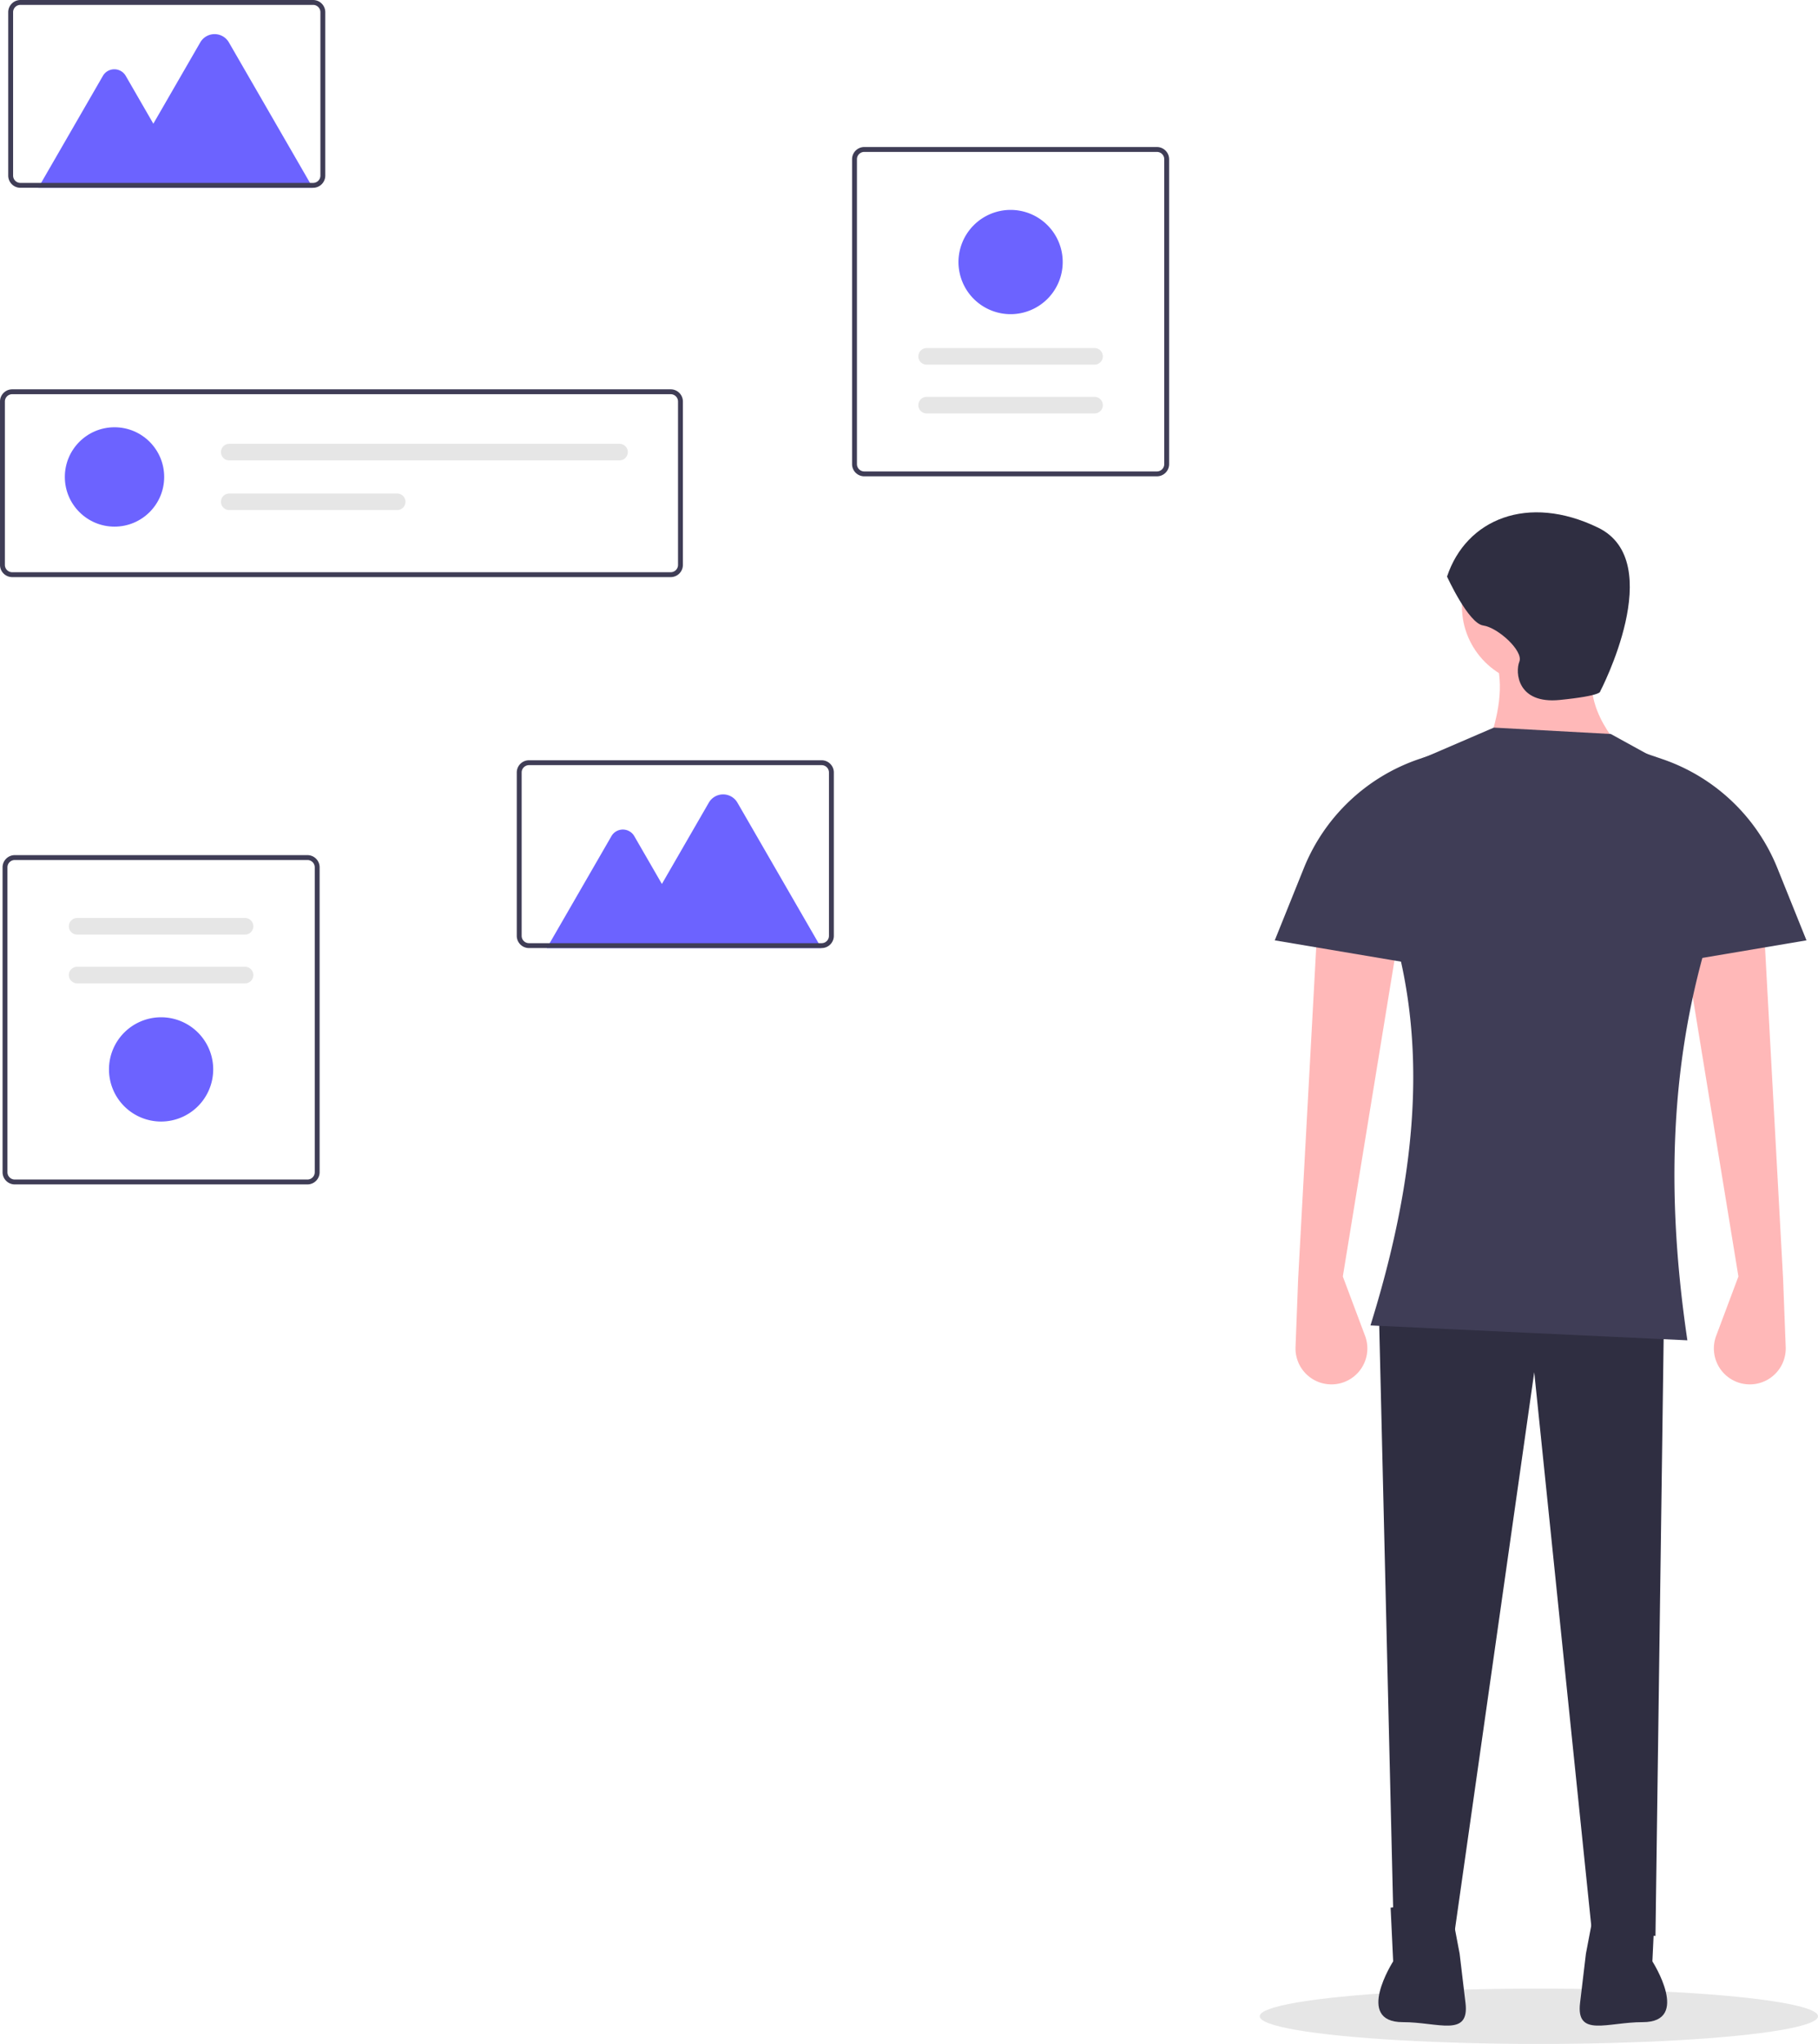 <svg xmlns="http://www.w3.org/2000/svg" id="b61e48c1-5578-41dd-9a23-f8d90b26170f" data-name="Layer 1" width="657.779" height="739.313" viewBox="0 0 657.779 739.313" class="injected-svg gridItem__media" xmlns:xlink="http://www.w3.org/1999/xlink"><ellipse cx="556.779" cy="729.313" rx="101" ry="10" fill="#e6e6e6"></ellipse><path d="M513.78,289.092H275.523a4.417,4.417,0,0,1-4.412-4.412v-59.101a4.417,4.417,0,0,1,4.412-4.412h238.257a4.417,4.417,0,0,1,4.412,4.412v59.101A4.417,4.417,0,0,1,513.78,289.092Zm-238.257-66.161a2.65,2.65,0,0,0-2.647,2.647v59.101a2.65,2.65,0,0,0,2.647,2.647h238.257a2.65,2.65,0,0,0,2.647-2.647v-59.101a2.65,2.65,0,0,0-2.647-2.647Z" transform="translate(-271.11 -80.343)" fill="#3f3d56"></path><circle cx="41.432" cy="172.518" r="17.973" fill="#6c63ff"></circle><path d="M354.052,240.88a2.995,2.995,0,0,0,0,5.991H495.266a2.995,2.995,0,1,0,0-5.991Z" transform="translate(-271.11 -80.343)" fill="#e6e6e6"></path><path d="M354.052,258.853a2.995,2.995,0,0,0,0,5.991h60.765a2.995,2.995,0,0,0,0-5.991Z" transform="translate(-271.11 -80.343)" fill="#e6e6e6"></path><path d="M382.343,508.762H276.451a4.417,4.417,0,0,1-4.412-4.412V394.067a4.417,4.417,0,0,1,4.412-4.412H382.343A4.417,4.417,0,0,1,386.755,394.067V504.349A4.417,4.417,0,0,1,382.343,508.762ZM276.451,391.42a2.65,2.65,0,0,0-2.647,2.647V504.349a2.65,2.65,0,0,0,2.647,2.647H382.343a2.65,2.65,0,0,0,2.647-2.647V394.067a2.65,2.65,0,0,0-2.647-2.647Z" transform="translate(-271.11 -80.343)" fill="#3f3d56"></path><path d="M299.014,412.397a2.995,2.995,0,1,0,0,5.991h60.765a2.995,2.995,0,1,0,0-5.991Z" transform="translate(-271.11 -80.343)" fill="#e6e6e6"></path><path d="M299.014,430.046a2.995,2.995,0,1,0,0,5.991h60.765a2.995,2.995,0,0,0,0-5.991Z" transform="translate(-271.11 -80.343)" fill="#e6e6e6"></path><path d="M329.397,486.019a18.855,18.855,0,1,1,18.855-18.855A18.876,18.876,0,0,1,329.397,486.019Z" transform="translate(-271.11 -80.343)" fill="#6c63ff"></path><path d="M583.812,133.527H689.704a4.417,4.417,0,0,1,4.412,4.412V248.222a4.417,4.417,0,0,1-4.412,4.412H583.812a4.417,4.417,0,0,1-4.412-4.412V137.94A4.417,4.417,0,0,1,583.812,133.527ZM689.704,250.869a2.65,2.65,0,0,0,2.647-2.647V137.94a2.65,2.65,0,0,0-2.647-2.647H583.812a2.65,2.65,0,0,0-2.647,2.647V248.222a2.65,2.65,0,0,0,2.647,2.647Z" transform="translate(-271.11 -80.343)" fill="#3f3d56"></path><path d="M667.141,229.892a2.995,2.995,0,0,0,0-5.991H606.375a2.995,2.995,0,1,0,0,5.991Z" transform="translate(-271.11 -80.343)" fill="#e6e6e6"></path><path d="M667.141,212.243a2.995,2.995,0,0,0,0-5.991H606.375a2.995,2.995,0,0,0,0,5.991Z" transform="translate(-271.11 -80.343)" fill="#e6e6e6"></path><path d="M636.758,156.27a18.855,18.855,0,1,1-18.855,18.855A18.876,18.876,0,0,1,636.758,156.27Z" transform="translate(-271.11 -80.343)" fill="#6c63ff"></path><path d="M568.296,423.28H468.96l23.377-40.491a4.774,4.774,0,0,1,8.268,0l9.986,17.297,16.98-29.411a5.977,5.977,0,0,1,10.352,0Z" transform="translate(-271.11 -80.343)" fill="#6c63ff"></path><path d="M568.39,423.269H462.498a4.417,4.417,0,0,1-4.412-4.412V359.756a4.417,4.417,0,0,1,4.412-4.412H568.39a4.417,4.417,0,0,1,4.412,4.412V418.857A4.417,4.417,0,0,1,568.39,423.269ZM462.498,357.108a2.65,2.65,0,0,0-2.647,2.647V418.857a2.65,2.65,0,0,0,2.647,2.647H568.39a2.65,2.65,0,0,0,2.647-2.647V359.756a2.65,2.65,0,0,0-2.647-2.647Z" transform="translate(-271.11 -80.343)" fill="#3f3d56"></path><path d="M384.296,148.28H284.96l23.377-40.491a4.774,4.774,0,0,1,8.268,0l9.986,17.297,16.98-29.411a5.977,5.977,0,0,1,10.352,0Z" transform="translate(-271.11 -80.343)" fill="#6c63ff"></path><path d="M384.39,148.269H278.498a4.417,4.417,0,0,1-4.412-4.412V84.756a4.417,4.417,0,0,1,4.412-4.412H384.39a4.417,4.417,0,0,1,4.412,4.412V143.857A4.417,4.417,0,0,1,384.39,148.269ZM278.498,82.108a2.65,2.65,0,0,0-2.647,2.647V143.857a2.65,2.65,0,0,0,2.647,2.647H384.39a2.65,2.65,0,0,0,2.647-2.647V84.756a2.65,2.65,0,0,0-2.647-2.647Z" transform="translate(-271.11 -80.343)" fill="#3f3d56"></path><circle cx="557.418" cy="219.322" r="28.472" fill="#ffb8b8"></circle><path d="M857.77,351.224l-48.48-.77c4.17-11.49,5.977-22.249,3.078-31.55l36.937-3.848Q841.819,333.14,857.77,351.224Z" transform="translate(-271.11 -80.343)" fill="#ffb8b8"></path><path d="M756.963,542.065l8.05,21.468a13,13,0,0,1-10.599,17.469h0a13,13,0,0,1-14.564-13.404l.952-24.763,6.926-126.971,28.472,8.465Z" transform="translate(-271.11 -80.343)" fill="#ffb8b8"></path><path d="M900.094,542.065l-8.05,21.468a13,13,0,0,0,10.599,17.469h0a13,13,0,0,0,14.564-13.404l-.952-24.763-6.926-126.971L880.856,424.328Z" transform="translate(-271.11 -80.343)" fill="#ffb8b8"></path><polygon points="598.972 700.273 575.887 697.965 555.11 496.35 525.868 701.812 504.321 701.043 498.935 475.573 602.05 475.573 598.972 700.273" fill="#2f2e41"></polygon><path d="M794.67,288.892s7.695,16.929,13.082,17.699,14.621,9.234,13.082,13.082-.77,15.39,14.621,13.851,14.621-3.078,14.621-3.078,24.625-46.941-.77-59.253S801.595,268.115,794.67,288.892Z" transform="translate(-271.11 -80.343)" fill="#2f2e41"></path><path d="M774.254,770.372l.925,19.423s-14.097,21.987,3.476,21.987c.176,0-.174.001,0,0,12.709-.04,24.195,5.679,22.693-6.941l-2.122-17.821-3.7-19.423Z" transform="translate(-271.11 -80.343)" fill="#2f2e41"></path><path d="M869.89,770.372l-.925,19.423s14.097,21.987-3.476,21.987c-.176,0,.174.001,0,0-12.709-.04-24.195,5.679-22.693-6.941l2.122-17.821,3.7-19.423Z" transform="translate(-271.11 -80.343)" fill="#2f2e41"></path><path d="M881.626,565.151,766.967,559.764c21.384-68.621,21.542-124.769-5.387-176.472a27.683,27.683,0,0,1,16.731-25.424l33.288-14.339,42.324,2.309,27.927,15.36a33.245,33.245,0,0,1,17.18,30.829C874.58,450.392,873.183,507.945,881.626,565.151Z" transform="translate(-271.11 -80.343)" fill="#3f3d56"></path><path d="M796.209,431.254l-63.87-10.773,10.523-26.126A68.847,68.847,0,0,1,784.536,354.903l6.286-2.14Z" transform="translate(-271.11 -80.343)" fill="#3f3d56"></path><path d="M860.848,431.254l63.87-10.773-10.523-26.126a68.847,68.847,0,0,0-41.675-39.452l-6.286-2.14Z" transform="translate(-271.11 -80.343)" fill="#3f3d56"></path></svg>